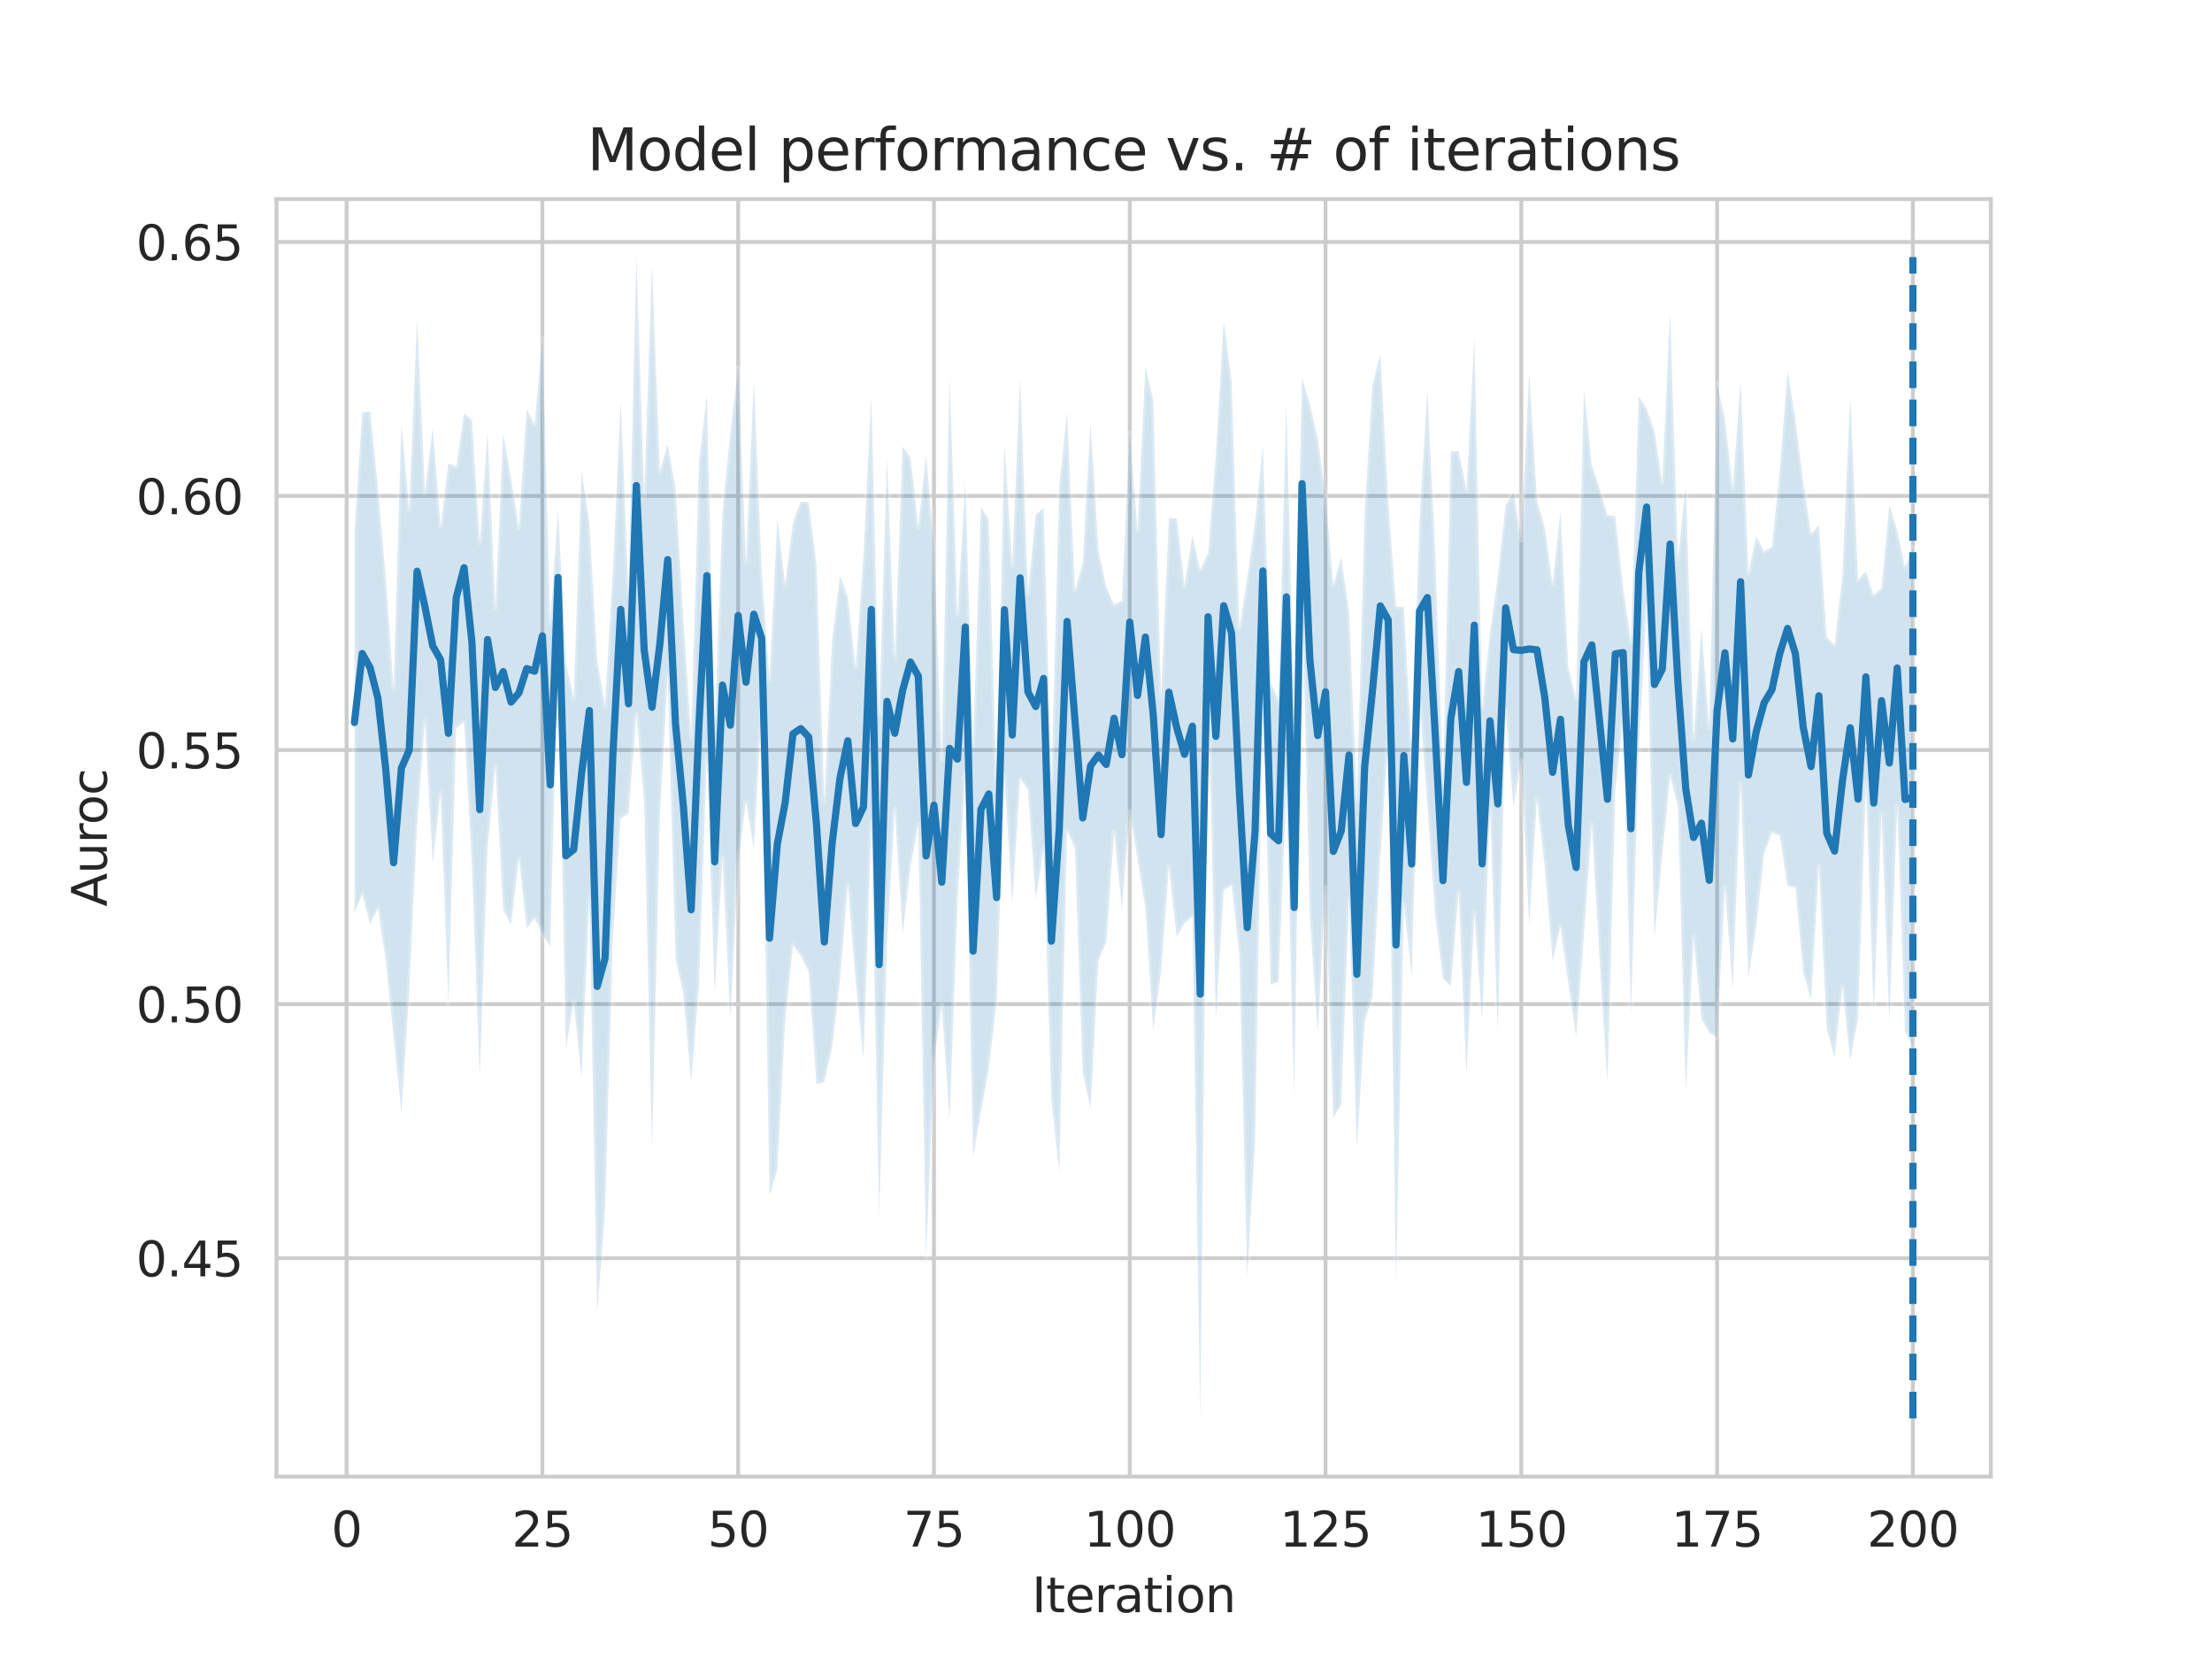 <?xml version="1.0" encoding="utf-8" standalone="no"?>
<!DOCTYPE svg PUBLIC "-//W3C//DTD SVG 1.1//EN"
  "http://www.w3.org/Graphics/SVG/1.1/DTD/svg11.dtd">
<svg xmlns:xlink="http://www.w3.org/1999/xlink" width="460.8pt" height="345.6pt" viewBox="0 0 460.8 345.6" xmlns="http://www.w3.org/2000/svg" version="1.1">
 <defs>
  <style type="text/css">*{stroke-linejoin: round; stroke-linecap: butt}</style>
 </defs>
 <g id="figure_1">
  <g id="patch_1">
   <path d="M 0 345.6 
L 460.8 345.6 
L 460.8 0 
L 0 0 
z
" style="fill: #ffffff"/>
  </g>
  <g id="axes_1">
   <g id="patch_2">
    <path d="M 57.6 307.584 
L 414.72 307.584 
L 414.72 41.472 
L 57.6 41.472 
z
" style="fill: #ffffff"/>
   </g>
   <g id="matplotlib.axis_1">
    <g id="xtick_1">
     <g id="line2d_1">
      <path d="M 72.201 307.584 
L 72.201 41.472 
" clip-path="url(#p9c4d20828f)" style="fill: none; stroke: #cccccc; stroke-width: 0.8; stroke-linecap: round"/>
     </g>
     <g id="text_1">
      <!-- 0 -->
      <g style="fill: #262626" transform="translate(69.02 322.182)scale(0.1 -0.1)">
       <defs>
        <path id="DejaVuSans-30" d="M 2034 4250 
Q 1547 4250 1301 3770 
Q 1056 3291 1056 2328 
Q 1056 1369 1301 889 
Q 1547 409 2034 409 
Q 2525 409 2770 889 
Q 3016 1369 3016 2328 
Q 3016 3291 2770 3770 
Q 2525 4250 2034 4250 
z
M 2034 4750 
Q 2819 4750 3233 4129 
Q 3647 3509 3647 2328 
Q 3647 1150 3233 529 
Q 2819 -91 2034 -91 
Q 1250 -91 836 529 
Q 422 1150 422 2328 
Q 422 3509 836 4129 
Q 1250 4750 2034 4750 
z
" transform="scale(0.016)"/>
       </defs>
       <use xlink:href="#DejaVuSans-30"/>
      </g>
     </g>
    </g>
    <g id="xtick_2">
     <g id="line2d_2">
      <path d="M 112.987 307.584 
L 112.987 41.472 
" clip-path="url(#p9c4d20828f)" style="fill: none; stroke: #cccccc; stroke-width: 0.8; stroke-linecap: round"/>
     </g>
     <g id="text_2">
      <!-- 25 -->
      <g style="fill: #262626" transform="translate(106.625 322.182)scale(0.1 -0.1)">
       <defs>
        <path id="DejaVuSans-32" d="M 1228 531 
L 3431 531 
L 3431 0 
L 469 0 
L 469 531 
Q 828 903 1448 1529 
Q 2069 2156 2228 2338 
Q 2531 2678 2651 2914 
Q 2772 3150 2772 3378 
Q 2772 3750 2511 3984 
Q 2250 4219 1831 4219 
Q 1534 4219 1204 4116 
Q 875 4013 500 3803 
L 500 4441 
Q 881 4594 1212 4672 
Q 1544 4750 1819 4750 
Q 2544 4750 2975 4387 
Q 3406 4025 3406 3419 
Q 3406 3131 3298 2873 
Q 3191 2616 2906 2266 
Q 2828 2175 2409 1742 
Q 1991 1309 1228 531 
z
" transform="scale(0.016)"/>
        <path id="DejaVuSans-35" d="M 691 4666 
L 3169 4666 
L 3169 4134 
L 1269 4134 
L 1269 2991 
Q 1406 3038 1543 3061 
Q 1681 3084 1819 3084 
Q 2600 3084 3056 2656 
Q 3513 2228 3513 1497 
Q 3513 744 3044 326 
Q 2575 -91 1722 -91 
Q 1428 -91 1123 -41 
Q 819 9 494 109 
L 494 744 
Q 775 591 1075 516 
Q 1375 441 1709 441 
Q 2250 441 2565 725 
Q 2881 1009 2881 1497 
Q 2881 1984 2565 2268 
Q 2250 2553 1709 2553 
Q 1456 2553 1204 2497 
Q 953 2441 691 2322 
L 691 4666 
z
" transform="scale(0.016)"/>
       </defs>
       <use xlink:href="#DejaVuSans-32"/>
       <use xlink:href="#DejaVuSans-35" x="63.623"/>
      </g>
     </g>
    </g>
    <g id="xtick_3">
     <g id="line2d_3">
      <path d="M 153.773 307.584 
L 153.773 41.472 
" clip-path="url(#p9c4d20828f)" style="fill: none; stroke: #cccccc; stroke-width: 0.8; stroke-linecap: round"/>
     </g>
     <g id="text_3">
      <!-- 50 -->
      <g style="fill: #262626" transform="translate(147.41 322.182)scale(0.1 -0.1)">
       <use xlink:href="#DejaVuSans-35"/>
       <use xlink:href="#DejaVuSans-30" x="63.623"/>
      </g>
     </g>
    </g>
    <g id="xtick_4">
     <g id="line2d_4">
      <path d="M 194.559 307.584 
L 194.559 41.472 
" clip-path="url(#p9c4d20828f)" style="fill: none; stroke: #cccccc; stroke-width: 0.8; stroke-linecap: round"/>
     </g>
     <g id="text_4">
      <!-- 75 -->
      <g style="fill: #262626" transform="translate(188.196 322.182)scale(0.1 -0.1)">
       <defs>
        <path id="DejaVuSans-37" d="M 525 4666 
L 3525 4666 
L 3525 4397 
L 1831 0 
L 1172 0 
L 2766 4134 
L 525 4134 
L 525 4666 
z
" transform="scale(0.016)"/>
       </defs>
       <use xlink:href="#DejaVuSans-37"/>
       <use xlink:href="#DejaVuSans-35" x="63.623"/>
      </g>
     </g>
    </g>
    <g id="xtick_5">
     <g id="line2d_5">
      <path d="M 235.344 307.584 
L 235.344 41.472 
" clip-path="url(#p9c4d20828f)" style="fill: none; stroke: #cccccc; stroke-width: 0.8; stroke-linecap: round"/>
     </g>
     <g id="text_5">
      <!-- 100 -->
      <g style="fill: #262626" transform="translate(225.801 322.182)scale(0.1 -0.1)">
       <defs>
        <path id="DejaVuSans-31" d="M 794 531 
L 1825 531 
L 1825 4091 
L 703 3866 
L 703 4441 
L 1819 4666 
L 2450 4666 
L 2450 531 
L 3481 531 
L 3481 0 
L 794 0 
L 794 531 
z
" transform="scale(0.016)"/>
       </defs>
       <use xlink:href="#DejaVuSans-31"/>
       <use xlink:href="#DejaVuSans-30" x="63.623"/>
       <use xlink:href="#DejaVuSans-30" x="127.246"/>
      </g>
     </g>
    </g>
    <g id="xtick_6">
     <g id="line2d_6">
      <path d="M 276.13 307.584 
L 276.13 41.472 
" clip-path="url(#p9c4d20828f)" style="fill: none; stroke: #cccccc; stroke-width: 0.8; stroke-linecap: round"/>
     </g>
     <g id="text_6">
      <!-- 125 -->
      <g style="fill: #262626" transform="translate(266.586 322.182)scale(0.1 -0.1)">
       <use xlink:href="#DejaVuSans-31"/>
       <use xlink:href="#DejaVuSans-32" x="63.623"/>
       <use xlink:href="#DejaVuSans-35" x="127.246"/>
      </g>
     </g>
    </g>
    <g id="xtick_7">
     <g id="line2d_7">
      <path d="M 316.916 307.584 
L 316.916 41.472 
" clip-path="url(#p9c4d20828f)" style="fill: none; stroke: #cccccc; stroke-width: 0.8; stroke-linecap: round"/>
     </g>
     <g id="text_7">
      <!-- 150 -->
      <g style="fill: #262626" transform="translate(307.372 322.182)scale(0.1 -0.1)">
       <use xlink:href="#DejaVuSans-31"/>
       <use xlink:href="#DejaVuSans-35" x="63.623"/>
       <use xlink:href="#DejaVuSans-30" x="127.246"/>
      </g>
     </g>
    </g>
    <g id="xtick_8">
     <g id="line2d_8">
      <path d="M 357.702 307.584 
L 357.702 41.472 
" clip-path="url(#p9c4d20828f)" style="fill: none; stroke: #cccccc; stroke-width: 0.8; stroke-linecap: round"/>
     </g>
     <g id="text_8">
      <!-- 175 -->
      <g style="fill: #262626" transform="translate(348.158 322.182)scale(0.1 -0.1)">
       <use xlink:href="#DejaVuSans-31"/>
       <use xlink:href="#DejaVuSans-37" x="63.623"/>
       <use xlink:href="#DejaVuSans-35" x="127.246"/>
      </g>
     </g>
    </g>
    <g id="xtick_9">
     <g id="line2d_9">
      <path d="M 398.487 307.584 
L 398.487 41.472 
" clip-path="url(#p9c4d20828f)" style="fill: none; stroke: #cccccc; stroke-width: 0.8; stroke-linecap: round"/>
     </g>
     <g id="text_9">
      <!-- 200 -->
      <g style="fill: #262626" transform="translate(388.944 322.182)scale(0.1 -0.1)">
       <use xlink:href="#DejaVuSans-32"/>
       <use xlink:href="#DejaVuSans-30" x="63.623"/>
       <use xlink:href="#DejaVuSans-30" x="127.246"/>
      </g>
     </g>
    </g>
    <g id="text_10">
     <!-- Iteration -->
     <g style="fill: #262626" transform="translate(214.951 335.861)scale(0.1 -0.1)">
      <defs>
       <path id="DejaVuSans-49" d="M 628 4666 
L 1259 4666 
L 1259 0 
L 628 0 
L 628 4666 
z
" transform="scale(0.016)"/>
       <path id="DejaVuSans-74" d="M 1172 4494 
L 1172 3500 
L 2356 3500 
L 2356 3053 
L 1172 3053 
L 1172 1153 
Q 1172 725 1289 603 
Q 1406 481 1766 481 
L 2356 481 
L 2356 0 
L 1766 0 
Q 1100 0 847 248 
Q 594 497 594 1153 
L 594 3053 
L 172 3053 
L 172 3500 
L 594 3500 
L 594 4494 
L 1172 4494 
z
" transform="scale(0.016)"/>
       <path id="DejaVuSans-65" d="M 3597 1894 
L 3597 1613 
L 953 1613 
Q 991 1019 1311 708 
Q 1631 397 2203 397 
Q 2534 397 2845 478 
Q 3156 559 3463 722 
L 3463 178 
Q 3153 47 2828 -22 
Q 2503 -91 2169 -91 
Q 1331 -91 842 396 
Q 353 884 353 1716 
Q 353 2575 817 3079 
Q 1281 3584 2069 3584 
Q 2775 3584 3186 3129 
Q 3597 2675 3597 1894 
z
M 3022 2063 
Q 3016 2534 2758 2815 
Q 2500 3097 2075 3097 
Q 1594 3097 1305 2825 
Q 1016 2553 972 2059 
L 3022 2063 
z
" transform="scale(0.016)"/>
       <path id="DejaVuSans-72" d="M 2631 2963 
Q 2534 3019 2420 3045 
Q 2306 3072 2169 3072 
Q 1681 3072 1420 2755 
Q 1159 2438 1159 1844 
L 1159 0 
L 581 0 
L 581 3500 
L 1159 3500 
L 1159 2956 
Q 1341 3275 1631 3429 
Q 1922 3584 2338 3584 
Q 2397 3584 2469 3576 
Q 2541 3569 2628 3553 
L 2631 2963 
z
" transform="scale(0.016)"/>
       <path id="DejaVuSans-61" d="M 2194 1759 
Q 1497 1759 1228 1600 
Q 959 1441 959 1056 
Q 959 750 1161 570 
Q 1363 391 1709 391 
Q 2188 391 2477 730 
Q 2766 1069 2766 1631 
L 2766 1759 
L 2194 1759 
z
M 3341 1997 
L 3341 0 
L 2766 0 
L 2766 531 
Q 2569 213 2275 61 
Q 1981 -91 1556 -91 
Q 1019 -91 701 211 
Q 384 513 384 1019 
Q 384 1609 779 1909 
Q 1175 2209 1959 2209 
L 2766 2209 
L 2766 2266 
Q 2766 2663 2505 2880 
Q 2244 3097 1772 3097 
Q 1472 3097 1187 3025 
Q 903 2953 641 2809 
L 641 3341 
Q 956 3463 1253 3523 
Q 1550 3584 1831 3584 
Q 2591 3584 2966 3190 
Q 3341 2797 3341 1997 
z
" transform="scale(0.016)"/>
       <path id="DejaVuSans-69" d="M 603 3500 
L 1178 3500 
L 1178 0 
L 603 0 
L 603 3500 
z
M 603 4863 
L 1178 4863 
L 1178 4134 
L 603 4134 
L 603 4863 
z
" transform="scale(0.016)"/>
       <path id="DejaVuSans-6f" d="M 1959 3097 
Q 1497 3097 1228 2736 
Q 959 2375 959 1747 
Q 959 1119 1226 758 
Q 1494 397 1959 397 
Q 2419 397 2687 759 
Q 2956 1122 2956 1747 
Q 2956 2369 2687 2733 
Q 2419 3097 1959 3097 
z
M 1959 3584 
Q 2709 3584 3137 3096 
Q 3566 2609 3566 1747 
Q 3566 888 3137 398 
Q 2709 -91 1959 -91 
Q 1206 -91 779 398 
Q 353 888 353 1747 
Q 353 2609 779 3096 
Q 1206 3584 1959 3584 
z
" transform="scale(0.016)"/>
       <path id="DejaVuSans-6e" d="M 3513 2113 
L 3513 0 
L 2938 0 
L 2938 2094 
Q 2938 2591 2744 2837 
Q 2550 3084 2163 3084 
Q 1697 3084 1428 2787 
Q 1159 2491 1159 1978 
L 1159 0 
L 581 0 
L 581 3500 
L 1159 3500 
L 1159 2956 
Q 1366 3272 1645 3428 
Q 1925 3584 2291 3584 
Q 2894 3584 3203 3211 
Q 3513 2838 3513 2113 
z
" transform="scale(0.016)"/>
      </defs>
      <use xlink:href="#DejaVuSans-49"/>
      <use xlink:href="#DejaVuSans-74" x="29.492"/>
      <use xlink:href="#DejaVuSans-65" x="68.701"/>
      <use xlink:href="#DejaVuSans-72" x="130.225"/>
      <use xlink:href="#DejaVuSans-61" x="171.338"/>
      <use xlink:href="#DejaVuSans-74" x="232.617"/>
      <use xlink:href="#DejaVuSans-69" x="271.826"/>
      <use xlink:href="#DejaVuSans-6f" x="299.609"/>
      <use xlink:href="#DejaVuSans-6e" x="360.791"/>
     </g>
    </g>
   </g>
   <g id="matplotlib.axis_2">
    <g id="ytick_1">
     <g id="line2d_10">
      <path d="M 57.6 262.094 
L 414.72 262.094 
" clip-path="url(#p9c4d20828f)" style="fill: none; stroke: #cccccc; stroke-width: 0.8; stroke-linecap: round"/>
     </g>
     <g id="text_11">
      <!-- 0.45 -->
      <g style="fill: #262626" transform="translate(28.334 265.893)scale(0.1 -0.1)">
       <defs>
        <path id="DejaVuSans-2e" d="M 684 794 
L 1344 794 
L 1344 0 
L 684 0 
L 684 794 
z
" transform="scale(0.016)"/>
        <path id="DejaVuSans-34" d="M 2419 4116 
L 825 1625 
L 2419 1625 
L 2419 4116 
z
M 2253 4666 
L 3047 4666 
L 3047 1625 
L 3713 1625 
L 3713 1100 
L 3047 1100 
L 3047 0 
L 2419 0 
L 2419 1100 
L 313 1100 
L 313 1709 
L 2253 4666 
z
" transform="scale(0.016)"/>
       </defs>
       <use xlink:href="#DejaVuSans-30"/>
       <use xlink:href="#DejaVuSans-2e" x="63.623"/>
       <use xlink:href="#DejaVuSans-34" x="95.41"/>
       <use xlink:href="#DejaVuSans-35" x="159.033"/>
      </g>
     </g>
    </g>
    <g id="ytick_2">
     <g id="line2d_11">
      <path d="M 57.6 209.172 
L 414.72 209.172 
" clip-path="url(#p9c4d20828f)" style="fill: none; stroke: #cccccc; stroke-width: 0.8; stroke-linecap: round"/>
     </g>
     <g id="text_12">
      <!-- 0.50 -->
      <g style="fill: #262626" transform="translate(28.334 212.972)scale(0.1 -0.1)">
       <use xlink:href="#DejaVuSans-30"/>
       <use xlink:href="#DejaVuSans-2e" x="63.623"/>
       <use xlink:href="#DejaVuSans-35" x="95.41"/>
       <use xlink:href="#DejaVuSans-30" x="159.033"/>
      </g>
     </g>
    </g>
    <g id="ytick_3">
     <g id="line2d_12">
      <path d="M 57.6 156.251 
L 414.72 156.251 
" clip-path="url(#p9c4d20828f)" style="fill: none; stroke: #cccccc; stroke-width: 0.8; stroke-linecap: round"/>
     </g>
     <g id="text_13">
      <!-- 0.55 -->
      <g style="fill: #262626" transform="translate(28.334 160.05)scale(0.1 -0.1)">
       <use xlink:href="#DejaVuSans-30"/>
       <use xlink:href="#DejaVuSans-2e" x="63.623"/>
       <use xlink:href="#DejaVuSans-35" x="95.41"/>
       <use xlink:href="#DejaVuSans-35" x="159.033"/>
      </g>
     </g>
    </g>
    <g id="ytick_4">
     <g id="line2d_13">
      <path d="M 57.6 103.329 
L 414.72 103.329 
" clip-path="url(#p9c4d20828f)" style="fill: none; stroke: #cccccc; stroke-width: 0.8; stroke-linecap: round"/>
     </g>
     <g id="text_14">
      <!-- 0.60 -->
      <g style="fill: #262626" transform="translate(28.334 107.129)scale(0.1 -0.1)">
       <defs>
        <path id="DejaVuSans-36" d="M 2113 2584 
Q 1688 2584 1439 2293 
Q 1191 2003 1191 1497 
Q 1191 994 1439 701 
Q 1688 409 2113 409 
Q 2538 409 2786 701 
Q 3034 994 3034 1497 
Q 3034 2003 2786 2293 
Q 2538 2584 2113 2584 
z
M 3366 4563 
L 3366 3988 
Q 3128 4100 2886 4159 
Q 2644 4219 2406 4219 
Q 1781 4219 1451 3797 
Q 1122 3375 1075 2522 
Q 1259 2794 1537 2939 
Q 1816 3084 2150 3084 
Q 2853 3084 3261 2657 
Q 3669 2231 3669 1497 
Q 3669 778 3244 343 
Q 2819 -91 2113 -91 
Q 1303 -91 875 529 
Q 447 1150 447 2328 
Q 447 3434 972 4092 
Q 1497 4750 2381 4750 
Q 2619 4750 2861 4703 
Q 3103 4656 3366 4563 
z
" transform="scale(0.016)"/>
       </defs>
       <use xlink:href="#DejaVuSans-30"/>
       <use xlink:href="#DejaVuSans-2e" x="63.623"/>
       <use xlink:href="#DejaVuSans-36" x="95.41"/>
       <use xlink:href="#DejaVuSans-30" x="159.033"/>
      </g>
     </g>
    </g>
    <g id="ytick_5">
     <g id="line2d_14">
      <path d="M 57.6 50.408 
L 414.72 50.408 
" clip-path="url(#p9c4d20828f)" style="fill: none; stroke: #cccccc; stroke-width: 0.8; stroke-linecap: round"/>
     </g>
     <g id="text_15">
      <!-- 0.65 -->
      <g style="fill: #262626" transform="translate(28.334 54.207)scale(0.1 -0.1)">
       <use xlink:href="#DejaVuSans-30"/>
       <use xlink:href="#DejaVuSans-2e" x="63.623"/>
       <use xlink:href="#DejaVuSans-36" x="95.41"/>
       <use xlink:href="#DejaVuSans-35" x="159.033"/>
      </g>
     </g>
    </g>
    <g id="text_16">
     <!-- Auroc -->
     <g style="fill: #262626" transform="translate(22.255 188.869)rotate(-90)scale(0.1 -0.1)">
      <defs>
       <path id="DejaVuSans-41" d="M 2188 4044 
L 1331 1722 
L 3047 1722 
L 2188 4044 
z
M 1831 4666 
L 2547 4666 
L 4325 0 
L 3669 0 
L 3244 1197 
L 1141 1197 
L 716 0 
L 50 0 
L 1831 4666 
z
" transform="scale(0.016)"/>
       <path id="DejaVuSans-75" d="M 544 1381 
L 544 3500 
L 1119 3500 
L 1119 1403 
Q 1119 906 1312 657 
Q 1506 409 1894 409 
Q 2359 409 2629 706 
Q 2900 1003 2900 1516 
L 2900 3500 
L 3475 3500 
L 3475 0 
L 2900 0 
L 2900 538 
Q 2691 219 2414 64 
Q 2138 -91 1772 -91 
Q 1169 -91 856 284 
Q 544 659 544 1381 
z
M 1991 3584 
L 1991 3584 
z
" transform="scale(0.016)"/>
       <path id="DejaVuSans-63" d="M 3122 3366 
L 3122 2828 
Q 2878 2963 2633 3030 
Q 2388 3097 2138 3097 
Q 1578 3097 1268 2742 
Q 959 2388 959 1747 
Q 959 1106 1268 751 
Q 1578 397 2138 397 
Q 2388 397 2633 464 
Q 2878 531 3122 666 
L 3122 134 
Q 2881 22 2623 -34 
Q 2366 -91 2075 -91 
Q 1284 -91 818 406 
Q 353 903 353 1747 
Q 353 2603 823 3093 
Q 1294 3584 2113 3584 
Q 2378 3584 2631 3529 
Q 2884 3475 3122 3366 
z
" transform="scale(0.016)"/>
      </defs>
      <use xlink:href="#DejaVuSans-41"/>
      <use xlink:href="#DejaVuSans-75" x="68.408"/>
      <use xlink:href="#DejaVuSans-72" x="131.787"/>
      <use xlink:href="#DejaVuSans-6f" x="170.65"/>
      <use xlink:href="#DejaVuSans-63" x="231.832"/>
     </g>
    </g>
   </g>
   <g id="PolyCollection_1">
    <defs>
     <path id="m6fb2155720" d="M 73.833 -234.655 
L 73.833 -155.527 
L 75.464 -159.259 
L 77.096 -153.074 
L 78.727 -156.342 
L 80.358 -145.541 
L 81.99 -129.717 
L 83.621 -113.754 
L 85.253 -139.404 
L 86.884 -173.845 
L 88.516 -195.43 
L 90.147 -165.672 
L 91.778 -180.433 
L 93.41 -136.574 
L 95.041 -193.881 
L 96.673 -195.229 
L 98.304 -165.645 
L 99.936 -121.397 
L 101.567 -169.194 
L 103.198 -185.884 
L 104.83 -156.099 
L 106.461 -152.903 
L 108.093 -166.801 
L 109.724 -152.228 
L 111.356 -154.341 
L 112.987 -150.963 
L 114.618 -148.438 
L 116.25 -211.324 
L 117.881 -127.139 
L 119.513 -137.042 
L 121.144 -121.134 
L 122.776 -158.636 
L 124.407 -72.026 
L 126.038 -93.38 
L 127.67 -150.273 
L 129.301 -175.114 
L 130.933 -176.048 
L 132.564 -196.87 
L 134.196 -178.383 
L 135.827 -106.072 
L 137.458 -175.53 
L 139.09 -205.06 
L 140.721 -145.812 
L 142.353 -138.616 
L 143.984 -120.202 
L 145.616 -140.485 
L 147.247 -188.184 
L 148.879 -138.775 
L 150.51 -166.855 
L 152.141 -133.603 
L 153.773 -165.783 
L 155.404 -178.527 
L 157.036 -168.854 
L 158.667 -198.514 
L 160.299 -96.504 
L 161.93 -101.987 
L 163.561 -132.967 
L 165.193 -148.722 
L 166.824 -146.476 
L 168.456 -143.23 
L 170.087 -119.791 
L 171.719 -120.196 
L 173.35 -127.515 
L 174.981 -141.316 
L 176.613 -161.406 
L 178.244 -141.517 
L 179.876 -124.961 
L 181.507 -174.058 
L 183.139 -92.558 
L 184.77 -148.922 
L 186.401 -177.186 
L 188.033 -150.955 
L 189.664 -165.031 
L 191.296 -173.747 
L 192.927 -83.754 
L 194.559 -124.527 
L 196.19 -136.258 
L 197.821 -112.375 
L 199.453 -157.443 
L 201.084 -184.975 
L 202.716 -104.59 
L 204.347 -113.968 
L 205.979 -123.001 
L 207.61 -137.035 
L 209.241 -184.122 
L 210.873 -157.204 
L 212.504 -183.363 
L 214.136 -181.085 
L 215.767 -158.381 
L 217.399 -168.763 
L 219.03 -116.416 
L 220.661 -101.425 
L 222.293 -172.579 
L 223.924 -168.86 
L 225.556 -122.13 
L 227.187 -114.724 
L 228.819 -145.558 
L 230.45 -149.348 
L 232.081 -172.267 
L 233.713 -156.309 
L 235.344 -176.607 
L 236.976 -166.471 
L 238.607 -156.482 
L 240.239 -131.093 
L 241.87 -143.187 
L 243.501 -165.059 
L 245.133 -150.416 
L 246.764 -153.282 
L 248.396 -154.627 
L 250.027 -50.112 
L 251.659 -203.918 
L 253.29 -133.542 
L 254.921 -160.174 
L 256.553 -161.213 
L 258.184 -146.693 
L 259.816 -79.596 
L 261.447 -107.75 
L 263.079 -200.719 
L 264.71 -140.499 
L 266.341 -141.103 
L 267.973 -181.178 
L 269.604 -117.213 
L 271.236 -222.82 
L 272.867 -154.804 
L 274.499 -130.391 
L 276.13 -160.706 
L 277.761 -112.719 
L 279.393 -115.449 
L 281.024 -158.362 
L 282.656 -106.407 
L 284.287 -132.866 
L 285.919 -137.998 
L 287.55 -167.044 
L 289.181 -191.674 
L 290.813 -78.238 
L 292.444 -157.26 
L 294.076 -142.252 
L 295.707 -199.864 
L 297.339 -177.936 
L 298.97 -155.172 
L 300.601 -141.67 
L 302.233 -140.189 
L 303.864 -159.819 
L 305.496 -121.863 
L 307.127 -155.5 
L 308.759 -133.151 
L 310.39 -177.188 
L 312.021 -130.728 
L 313.653 -197.608 
L 315.284 -177.48 
L 316.916 -187.225 
L 318.547 -152.816 
L 320.179 -179.105 
L 321.81 -164.921 
L 323.441 -145.453 
L 325.073 -152.522 
L 326.704 -140.753 
L 328.336 -129.649 
L 329.967 -151.032 
L 331.599 -173.84 
L 333.23 -145.583 
L 334.862 -119.915 
L 336.493 -180.702 
L 338.124 -196.198 
L 339.756 -134.074 
L 341.387 -189.617 
L 343.019 -219.47 
L 344.65 -150.258 
L 346.282 -167.381 
L 347.913 -184.012 
L 349.544 -177.469 
L 351.176 -118.055 
L 352.807 -150.474 
L 354.439 -133.386 
L 356.07 -130.454 
L 357.702 -129.482 
L 359.333 -160.853 
L 360.964 -139.539 
L 362.596 -182.525 
L 364.227 -141.986 
L 365.859 -152.531 
L 367.49 -167.686 
L 369.122 -172.119 
L 370.753 -171.49 
L 372.384 -161.059 
L 374.016 -160.68 
L 375.647 -143.096 
L 377.279 -137.394 
L 378.91 -165.185 
L 380.542 -131.219 
L 382.173 -125.392 
L 383.804 -139.979 
L 385.436 -124.774 
L 387.067 -133.44 
L 388.699 -182.61 
L 390.33 -134.95 
L 391.962 -176.178 
L 393.593 -132.825 
L 395.224 -177.711 
L 396.856 -130.645 
L 398.487 -127.536 
L 398.487 -231.485 
L 398.487 -231.485 
L 396.856 -227.471 
L 395.224 -235.183 
L 393.593 -240.478 
L 391.962 -223.109 
L 390.33 -221.657 
L 388.699 -226.582 
L 387.067 -224.807 
L 385.436 -263.214 
L 383.804 -225.751 
L 382.173 -211.21 
L 380.542 -212.829 
L 378.91 -236.128 
L 377.279 -234.412 
L 375.647 -245.08 
L 374.016 -258.147 
L 372.384 -268.31 
L 370.753 -247.427 
L 369.122 -231.716 
L 367.49 -230.668 
L 365.859 -233.908 
L 364.227 -226.316 
L 362.596 -266.322 
L 360.964 -243.776 
L 359.333 -258.377 
L 357.702 -265.605 
L 356.07 -193.985 
L 354.439 -214.851 
L 352.807 -191.802 
L 351.176 -244.492 
L 349.544 -229.205 
L 347.913 -280.503 
L 346.282 -245.033 
L 344.65 -255.737 
L 343.019 -260.503 
L 341.387 -263.037 
L 339.756 -211.848 
L 338.124 -223.102 
L 336.493 -238.081 
L 334.862 -238.284 
L 333.23 -243.783 
L 331.599 -248.68 
L 329.967 -264.449 
L 328.336 -200.099 
L 326.704 -206.573 
L 325.073 -238.999 
L 323.441 -223.961 
L 321.81 -235.632 
L 320.179 -241.342 
L 318.547 -268.004 
L 316.916 -233.017 
L 315.284 -243.039 
L 313.653 -240.327 
L 312.021 -225.515 
L 310.39 -213.691 
L 308.759 -198.13 
L 307.127 -275.216 
L 305.496 -243.395 
L 303.864 -251.59 
L 302.233 -251.614 
L 300.601 -182.635 
L 298.97 -230.677 
L 297.339 -264.308 
L 295.707 -236.729 
L 294.076 -188.971 
L 292.444 -219.157 
L 290.813 -219.221 
L 289.181 -241.254 
L 287.55 -271.723 
L 285.919 -265.599 
L 284.287 -238.965 
L 282.656 -178.865 
L 281.024 -218.266 
L 279.393 -229.524 
L 277.761 -223.754 
L 276.13 -242.255 
L 274.499 -254.359 
L 272.867 -261.471 
L 271.236 -266.869 
L 269.604 -195.898 
L 267.973 -261.335 
L 266.341 -199.811 
L 264.71 -203.339 
L 263.079 -252.599 
L 261.447 -236.869 
L 259.816 -225.109 
L 258.184 -214.616 
L 256.553 -266.213 
L 254.921 -278.656 
L 253.29 -250.878 
L 251.659 -230.312 
L 250.027 -226.911 
L 248.396 -234.021 
L 246.764 -223.626 
L 245.133 -237.585 
L 243.501 -237.761 
L 241.87 -200.273 
L 240.239 -262.282 
L 238.607 -269.282 
L 236.976 -234.972 
L 235.344 -255.417 
L 233.713 -220.455 
L 232.081 -219.681 
L 230.45 -223.347 
L 228.819 -231.046 
L 227.187 -257.436 
L 225.556 -228.299 
L 223.924 -222.575 
L 222.293 -259.707 
L 220.661 -244.327 
L 219.03 -182.678 
L 217.399 -239.772 
L 215.767 -238.446 
L 214.136 -221.817 
L 212.504 -267.078 
L 210.873 -227.743 
L 209.241 -253.048 
L 207.61 -180.21 
L 205.979 -237.407 
L 204.347 -239.995 
L 202.716 -190.336 
L 201.084 -245.024 
L 199.453 -217.485 
L 197.821 -267.021 
L 196.19 -187.393 
L 194.559 -231.224 
L 192.927 -250.828 
L 191.296 -235.773 
L 189.664 -250.328 
L 188.033 -252.569 
L 186.401 -208.505 
L 184.77 -250.069 
L 183.139 -196.738 
L 181.507 -263.228 
L 179.876 -229.989 
L 178.244 -206.554 
L 176.613 -221.185 
L 174.981 -225.674 
L 173.35 -212.331 
L 171.719 -178.528 
L 170.087 -227.949 
L 168.456 -240.938 
L 166.824 -241.155 
L 165.193 -236.737 
L 163.561 -223.82 
L 161.93 -237.562 
L 160.299 -203.801 
L 158.667 -226.807 
L 157.036 -266.435 
L 155.404 -228.453 
L 153.773 -268.962 
L 152.141 -255.439 
L 150.51 -238.923 
L 148.879 -193.364 
L 147.247 -263.204 
L 145.616 -249.308 
L 143.984 -191.957 
L 142.353 -216.793 
L 140.721 -243.789 
L 139.09 -252.983 
L 137.458 -247.309 
L 135.827 -290.463 
L 134.196 -242.008 
L 132.564 -292.032 
L 130.933 -221.917 
L 129.301 -262.2 
L 127.67 -226.351 
L 126.038 -198.549 
L 124.407 -208.193 
L 122.776 -236.531 
L 121.144 -247.588 
L 119.513 -200.21 
L 117.881 -207.504 
L 116.25 -239.283 
L 114.618 -215.734 
L 112.987 -275.285 
L 111.356 -257.203 
L 109.724 -260.422 
L 108.093 -235.675 
L 106.461 -245.776 
L 104.83 -255.273 
L 103.198 -218.891 
L 101.567 -255.536 
L 99.936 -232.465 
L 98.304 -258.167 
L 96.673 -259.435 
L 95.041 -248.375 
L 93.41 -249.087 
L 91.778 -235.887 
L 90.147 -256.416 
L 88.516 -243.019 
L 86.884 -279.353 
L 85.253 -239.257 
L 83.621 -257.469 
L 81.99 -202.044 
L 80.358 -225.203 
L 78.727 -243.945 
L 77.096 -259.939 
L 75.464 -259.672 
L 73.833 -234.655 
z
" style="stroke: #ffffff; stroke-opacity: 0.2"/>
    </defs>
    <g clip-path="url(#p9c4d20828f)">
     <use xlink:href="#m6fb2155720" x="0" y="345.6" style="fill: #1f77b4; fill-opacity: 0.2; stroke: #ffffff; stroke-opacity: 0.2"/>
    </g>
   </g>
   <g id="line2d_15">
    <path d="M 73.833 150.509 
L 75.464 136.134 
L 77.096 139.093 
L 78.727 145.456 
L 80.358 160.228 
L 81.99 179.72 
L 83.621 159.988 
L 85.253 156.269 
L 86.884 119.001 
L 88.516 126.376 
L 90.147 134.556 
L 91.778 137.44 
L 93.41 152.77 
L 95.041 124.472 
L 96.673 118.268 
L 98.304 133.694 
L 99.936 168.669 
L 101.567 133.235 
L 103.198 143.213 
L 104.83 139.914 
L 106.461 146.261 
L 108.093 144.362 
L 109.724 139.275 
L 111.356 139.828 
L 112.987 132.476 
L 114.618 163.514 
L 116.25 120.296 
L 117.881 178.279 
L 119.513 176.974 
L 121.144 161.239 
L 122.776 148.017 
L 124.407 205.49 
L 126.038 199.635 
L 127.67 157.288 
L 129.301 126.943 
L 130.933 146.617 
L 132.564 101.149 
L 134.196 135.405 
L 135.827 147.332 
L 137.458 134.181 
L 139.09 116.579 
L 140.721 150.8 
L 142.353 167.896 
L 143.984 189.52 
L 145.616 150.703 
L 147.247 119.906 
L 148.879 179.53 
L 150.51 142.711 
L 152.141 151.079 
L 153.773 128.227 
L 155.404 142.11 
L 157.036 127.955 
L 158.667 132.94 
L 160.299 195.448 
L 161.93 175.826 
L 163.561 167.207 
L 165.193 152.871 
L 166.824 151.784 
L 168.456 153.516 
L 170.087 171.73 
L 171.719 196.238 
L 173.35 175.677 
L 174.981 162.105 
L 176.613 154.305 
L 178.244 171.564 
L 179.876 168.125 
L 181.507 126.957 
L 183.139 200.952 
L 184.77 146.104 
L 186.401 152.755 
L 188.033 143.838 
L 189.664 137.92 
L 191.296 140.84 
L 192.927 178.309 
L 194.559 167.724 
L 196.19 183.775 
L 197.821 155.902 
L 199.453 158.136 
L 201.084 130.6 
L 202.716 198.137 
L 204.347 168.619 
L 205.979 165.396 
L 207.61 186.977 
L 209.241 127.015 
L 210.873 153.126 
L 212.504 120.379 
L 214.136 144.149 
L 215.767 147.186 
L 217.399 141.332 
L 219.03 196.053 
L 220.661 172.724 
L 222.293 129.457 
L 225.556 170.386 
L 227.187 159.52 
L 228.819 157.298 
L 230.45 159.253 
L 232.081 149.626 
L 233.713 157.218 
L 235.344 129.588 
L 236.976 144.879 
L 238.607 132.718 
L 240.239 148.913 
L 241.87 173.87 
L 243.501 144.19 
L 245.133 151.6 
L 246.764 157.146 
L 248.396 151.276 
L 250.027 207.089 
L 251.659 128.485 
L 253.29 153.39 
L 254.921 126.185 
L 256.553 131.887 
L 258.184 164.946 
L 259.816 193.247 
L 261.447 173.29 
L 263.079 118.941 
L 264.71 173.681 
L 266.341 175.143 
L 267.973 124.344 
L 269.604 189.045 
L 271.236 100.755 
L 272.867 137.463 
L 274.499 153.225 
L 276.13 144.119 
L 277.761 177.363 
L 279.393 173.114 
L 281.024 157.286 
L 282.656 202.964 
L 284.287 159.684 
L 285.919 143.801 
L 287.55 126.217 
L 289.181 129.136 
L 290.813 196.87 
L 292.444 157.391 
L 294.076 179.989 
L 295.707 127.304 
L 297.339 124.478 
L 298.97 152.675 
L 300.601 183.447 
L 302.233 149.699 
L 303.864 139.895 
L 305.496 162.971 
L 307.127 130.242 
L 308.759 179.959 
L 310.39 150.161 
L 312.021 167.478 
L 313.653 126.633 
L 315.284 135.341 
L 316.916 135.479 
L 318.547 135.19 
L 320.179 135.377 
L 321.81 145.323 
L 323.441 160.893 
L 325.073 149.839 
L 326.704 171.937 
L 328.336 180.726 
L 329.967 137.86 
L 331.599 134.34 
L 334.862 166.501 
L 336.493 136.209 
L 338.124 135.95 
L 339.756 172.639 
L 341.387 119.273 
L 343.019 105.614 
L 344.65 142.602 
L 346.282 139.393 
L 347.913 113.342 
L 349.544 142.263 
L 351.176 164.327 
L 352.807 174.462 
L 354.439 171.482 
L 356.07 183.381 
L 357.702 148.056 
L 359.333 135.985 
L 360.964 153.942 
L 362.596 121.176 
L 364.227 161.449 
L 365.859 152.38 
L 367.49 146.423 
L 369.122 143.683 
L 370.753 136.142 
L 372.384 130.916 
L 374.016 136.186 
L 375.647 151.512 
L 377.279 159.697 
L 378.91 144.944 
L 380.542 173.576 
L 382.173 177.299 
L 383.804 162.735 
L 385.436 151.606 
L 387.067 166.476 
L 388.699 141.004 
L 390.33 167.296 
L 391.962 145.956 
L 393.593 158.948 
L 395.224 139.153 
L 396.856 166.542 
L 398.487 166.09 
L 398.487 166.09 
" clip-path="url(#p9c4d20828f)" style="fill: none; stroke: #1f77b4; stroke-width: 1.5; stroke-linecap: round"/>
   </g>
   <g id="LineCollection_1">
    <path d="M 398.487 295.488 
L 398.487 53.568 
" clip-path="url(#p9c4d20828f)" style="fill: none; stroke-dasharray: 5.55,2.4; stroke-dashoffset: 0; stroke: #1f77b4; stroke-width: 1.5"/>
   </g>
   <g id="patch_3">
    <path d="M 57.6 307.584 
L 57.6 41.472 
" style="fill: none; stroke: #cccccc; stroke-width: 0.8; stroke-linejoin: miter; stroke-linecap: square"/>
   </g>
   <g id="patch_4">
    <path d="M 414.72 307.584 
L 414.72 41.472 
" style="fill: none; stroke: #cccccc; stroke-width: 0.8; stroke-linejoin: miter; stroke-linecap: square"/>
   </g>
   <g id="patch_5">
    <path d="M 57.6 307.584 
L 414.72 307.584 
" style="fill: none; stroke: #cccccc; stroke-width: 0.8; stroke-linejoin: miter; stroke-linecap: square"/>
   </g>
   <g id="patch_6">
    <path d="M 57.6 41.472 
L 414.72 41.472 
" style="fill: none; stroke: #cccccc; stroke-width: 0.8; stroke-linejoin: miter; stroke-linecap: square"/>
   </g>
   <g id="text_17">
    <!-- Model performance vs. # of iterations -->
    <g style="fill: #262626" transform="translate(122.315 35.472)scale(0.12 -0.12)">
     <defs>
      <path id="DejaVuSans-4d" d="M 628 4666 
L 1569 4666 
L 2759 1491 
L 3956 4666 
L 4897 4666 
L 4897 0 
L 4281 0 
L 4281 4097 
L 3078 897 
L 2444 897 
L 1241 4097 
L 1241 0 
L 628 0 
L 628 4666 
z
" transform="scale(0.016)"/>
      <path id="DejaVuSans-64" d="M 2906 2969 
L 2906 4863 
L 3481 4863 
L 3481 0 
L 2906 0 
L 2906 525 
Q 2725 213 2448 61 
Q 2172 -91 1784 -91 
Q 1150 -91 751 415 
Q 353 922 353 1747 
Q 353 2572 751 3078 
Q 1150 3584 1784 3584 
Q 2172 3584 2448 3432 
Q 2725 3281 2906 2969 
z
M 947 1747 
Q 947 1113 1208 752 
Q 1469 391 1925 391 
Q 2381 391 2643 752 
Q 2906 1113 2906 1747 
Q 2906 2381 2643 2742 
Q 2381 3103 1925 3103 
Q 1469 3103 1208 2742 
Q 947 2381 947 1747 
z
" transform="scale(0.016)"/>
      <path id="DejaVuSans-6c" d="M 603 4863 
L 1178 4863 
L 1178 0 
L 603 0 
L 603 4863 
z
" transform="scale(0.016)"/>
      <path id="DejaVuSans-20" transform="scale(0.016)"/>
      <path id="DejaVuSans-70" d="M 1159 525 
L 1159 -1331 
L 581 -1331 
L 581 3500 
L 1159 3500 
L 1159 2969 
Q 1341 3281 1617 3432 
Q 1894 3584 2278 3584 
Q 2916 3584 3314 3078 
Q 3713 2572 3713 1747 
Q 3713 922 3314 415 
Q 2916 -91 2278 -91 
Q 1894 -91 1617 61 
Q 1341 213 1159 525 
z
M 3116 1747 
Q 3116 2381 2855 2742 
Q 2594 3103 2138 3103 
Q 1681 3103 1420 2742 
Q 1159 2381 1159 1747 
Q 1159 1113 1420 752 
Q 1681 391 2138 391 
Q 2594 391 2855 752 
Q 3116 1113 3116 1747 
z
" transform="scale(0.016)"/>
      <path id="DejaVuSans-66" d="M 2375 4863 
L 2375 4384 
L 1825 4384 
Q 1516 4384 1395 4259 
Q 1275 4134 1275 3809 
L 1275 3500 
L 2222 3500 
L 2222 3053 
L 1275 3053 
L 1275 0 
L 697 0 
L 697 3053 
L 147 3053 
L 147 3500 
L 697 3500 
L 697 3744 
Q 697 4328 969 4595 
Q 1241 4863 1831 4863 
L 2375 4863 
z
" transform="scale(0.016)"/>
      <path id="DejaVuSans-6d" d="M 3328 2828 
Q 3544 3216 3844 3400 
Q 4144 3584 4550 3584 
Q 5097 3584 5394 3201 
Q 5691 2819 5691 2113 
L 5691 0 
L 5113 0 
L 5113 2094 
Q 5113 2597 4934 2840 
Q 4756 3084 4391 3084 
Q 3944 3084 3684 2787 
Q 3425 2491 3425 1978 
L 3425 0 
L 2847 0 
L 2847 2094 
Q 2847 2600 2669 2842 
Q 2491 3084 2119 3084 
Q 1678 3084 1418 2786 
Q 1159 2488 1159 1978 
L 1159 0 
L 581 0 
L 581 3500 
L 1159 3500 
L 1159 2956 
Q 1356 3278 1631 3431 
Q 1906 3584 2284 3584 
Q 2666 3584 2933 3390 
Q 3200 3197 3328 2828 
z
" transform="scale(0.016)"/>
      <path id="DejaVuSans-76" d="M 191 3500 
L 800 3500 
L 1894 563 
L 2988 3500 
L 3597 3500 
L 2284 0 
L 1503 0 
L 191 3500 
z
" transform="scale(0.016)"/>
      <path id="DejaVuSans-73" d="M 2834 3397 
L 2834 2853 
Q 2591 2978 2328 3040 
Q 2066 3103 1784 3103 
Q 1356 3103 1142 2972 
Q 928 2841 928 2578 
Q 928 2378 1081 2264 
Q 1234 2150 1697 2047 
L 1894 2003 
Q 2506 1872 2764 1633 
Q 3022 1394 3022 966 
Q 3022 478 2636 193 
Q 2250 -91 1575 -91 
Q 1294 -91 989 -36 
Q 684 19 347 128 
L 347 722 
Q 666 556 975 473 
Q 1284 391 1588 391 
Q 1994 391 2212 530 
Q 2431 669 2431 922 
Q 2431 1156 2273 1281 
Q 2116 1406 1581 1522 
L 1381 1569 
Q 847 1681 609 1914 
Q 372 2147 372 2553 
Q 372 3047 722 3315 
Q 1072 3584 1716 3584 
Q 2034 3584 2315 3537 
Q 2597 3491 2834 3397 
z
" transform="scale(0.016)"/>
      <path id="DejaVuSans-23" d="M 3272 2816 
L 2363 2816 
L 2100 1772 
L 3016 1772 
L 3272 2816 
z
M 2803 4594 
L 2478 3297 
L 3391 3297 
L 3719 4594 
L 4219 4594 
L 3897 3297 
L 4872 3297 
L 4872 2816 
L 3775 2816 
L 3519 1772 
L 4513 1772 
L 4513 1294 
L 3397 1294 
L 3072 0 
L 2572 0 
L 2894 1294 
L 1978 1294 
L 1656 0 
L 1153 0 
L 1478 1294 
L 494 1294 
L 494 1772 
L 1594 1772 
L 1856 2816 
L 850 2816 
L 850 3297 
L 1978 3297 
L 2297 4594 
L 2803 4594 
z
" transform="scale(0.016)"/>
     </defs>
     <use xlink:href="#DejaVuSans-4d"/>
     <use xlink:href="#DejaVuSans-6f" x="86.279"/>
     <use xlink:href="#DejaVuSans-64" x="147.461"/>
     <use xlink:href="#DejaVuSans-65" x="210.938"/>
     <use xlink:href="#DejaVuSans-6c" x="272.461"/>
     <use xlink:href="#DejaVuSans-20" x="300.244"/>
     <use xlink:href="#DejaVuSans-70" x="332.031"/>
     <use xlink:href="#DejaVuSans-65" x="395.508"/>
     <use xlink:href="#DejaVuSans-72" x="457.031"/>
     <use xlink:href="#DejaVuSans-66" x="498.145"/>
     <use xlink:href="#DejaVuSans-6f" x="533.35"/>
     <use xlink:href="#DejaVuSans-72" x="594.531"/>
     <use xlink:href="#DejaVuSans-6d" x="633.895"/>
     <use xlink:href="#DejaVuSans-61" x="731.307"/>
     <use xlink:href="#DejaVuSans-6e" x="792.586"/>
     <use xlink:href="#DejaVuSans-63" x="855.965"/>
     <use xlink:href="#DejaVuSans-65" x="910.945"/>
     <use xlink:href="#DejaVuSans-20" x="972.469"/>
     <use xlink:href="#DejaVuSans-76" x="1004.256"/>
     <use xlink:href="#DejaVuSans-73" x="1063.436"/>
     <use xlink:href="#DejaVuSans-2e" x="1115.535"/>
     <use xlink:href="#DejaVuSans-20" x="1147.322"/>
     <use xlink:href="#DejaVuSans-23" x="1179.109"/>
     <use xlink:href="#DejaVuSans-20" x="1262.898"/>
     <use xlink:href="#DejaVuSans-6f" x="1294.686"/>
     <use xlink:href="#DejaVuSans-66" x="1355.867"/>
     <use xlink:href="#DejaVuSans-20" x="1391.072"/>
     <use xlink:href="#DejaVuSans-69" x="1422.859"/>
     <use xlink:href="#DejaVuSans-74" x="1450.643"/>
     <use xlink:href="#DejaVuSans-65" x="1489.852"/>
     <use xlink:href="#DejaVuSans-72" x="1551.375"/>
     <use xlink:href="#DejaVuSans-61" x="1592.488"/>
     <use xlink:href="#DejaVuSans-74" x="1653.768"/>
     <use xlink:href="#DejaVuSans-69" x="1692.977"/>
     <use xlink:href="#DejaVuSans-6f" x="1720.76"/>
     <use xlink:href="#DejaVuSans-6e" x="1781.941"/>
     <use xlink:href="#DejaVuSans-73" x="1845.32"/>
    </g>
   </g>
  </g>
 </g>
 <defs>
  <clipPath id="p9c4d20828f">
   <rect x="57.6" y="41.472" width="357.12" height="266.112"/>
  </clipPath>
 </defs>
</svg>
